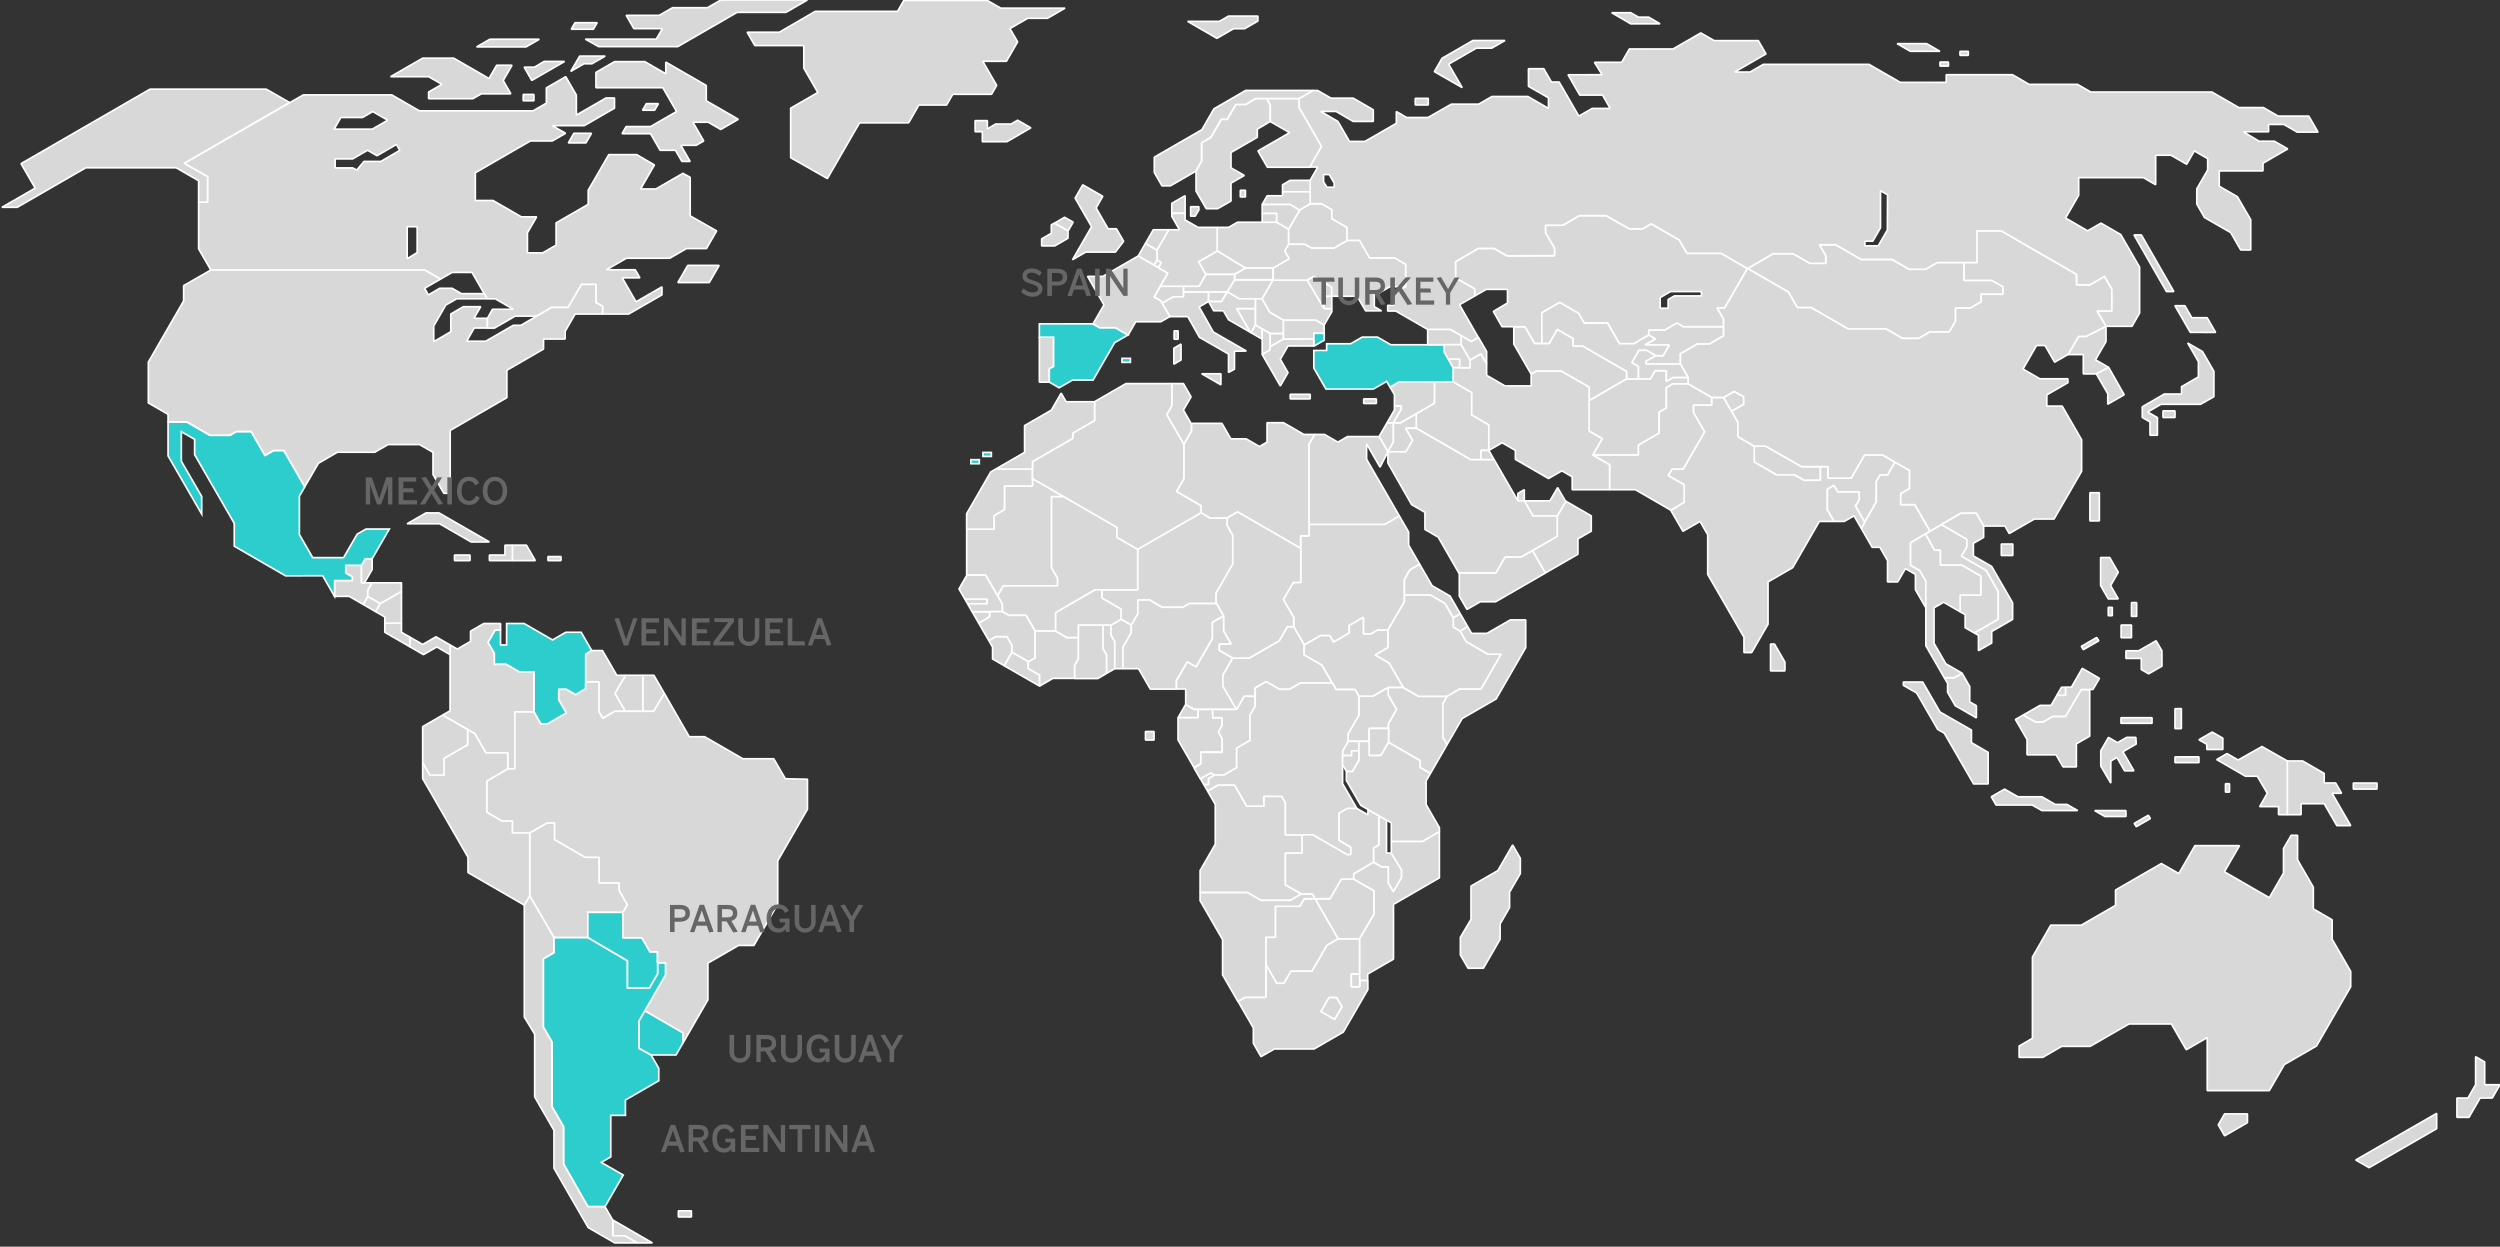 <svg id="Capa_1" data-name="Capa 1" xmlns="http://www.w3.org/2000/svg" viewBox="0 0 750 374"><rect x="0" y="0" width="750" height="374" fill="#333333" stroke="none"/><defs><style>.cls-1{fill:#d8d8d8;stroke-linejoin:bevel;}.cls-1,.cls-2{stroke:#fff;stroke-width:0.5px;}.cls-2{fill:#2ecdcd;stroke-miterlimit:10;}.cls-3{fill:#666;}</style></defs><title>map-cliente-eng</title><polygon class="cls-1" points="665.48 337.46 667.38 340.75 674.23 336.8 674.23 334.16 667.38 334.16 665.48 337.46"/><path class="cls-1" d="M706.7,348,731,334v4.6l-20.27,11.7Zm38.7-22.59v-6.84L742.68,317l0,8.41-2.3,4h-3.3v5.8h3.6l3.35-5.8h3.66l2.3-4Z"/><polygon class="cls-1" points="315.39 67.45 315.39 69.98 312.49 71.66 312.49 73.77 316.41 73.78 320.4 71.47 320.41 69.22 316.34 66.9 315.39 67.45"/><rect class="cls-1" x="164.39" y="166.97" width="3.91" height="1.21"/><rect class="cls-1" x="409.11" y="119.67" width="3.8" height="1.38"/><rect class="cls-1" x="600.39" y="163.2" width="3.45" height="3.45"/><rect class="cls-1" x="626.97" y="147.8" width="2.84" height="8.47"/><path class="cls-1" d="M660.16,121.29H648.3l-4,2.3,2.93,1.69v5.29H645v-4l-2.32-1.34v-3.2l6.63-3.83h5.15V116l5.06-2.92v-4.6l-3.22-5.58,4.44,2.56,3.43,5.94V119l-4,2.3Zm4.53-21.56-2.55-4.42h-4.6l-2.08-3.6h-3l4.63,8ZM648.9,125.25h3.6v-2h-3.6Z"/><path class="cls-1" d="M699.63,238l5.6,9.7h-4.17l-3.8-6.58h-6.94v3.3h-4.15V228.28h4.6l6.49,3.75v2.85h3.43l1.79,3.1Zm13.49-3.1H706v1.83h7.08Z"/><polygon class="cls-1" points="309.27 38.36 305.29 36.06 303.29 37.21 298.69 37.21 296.21 38.64 296.21 36.18 292.54 36.18 292.54 39.51 294.7 39.51 294.7 42.52 302.06 42.52 309.27 38.36"/><polygon class="cls-1" points="628.65 107.94 631.8 102.49 631.8 97.89 625.8 100.94 623.54 100.94 620.41 106.36 624.99 106.36 624.99 112.17 628.9 112.17 632.6 110.22 628.65 107.94"/><polygon class="cls-1" points="632.6 110.22 628.9 112.17 632.33 118.11 632.32 121.27 637.26 118.42 632.6 110.22"/><path class="cls-1" d="M359.66,63l-1.13,1.86h-1.34V62h2.47Zm-4.13-4.3-4,2.3v3h4Z"/><polygon class="cls-1" points="539.2 92.28 543.35 92.28 554.41 98.67 565.8 98.67 570.76 101.53 575.59 101.53 578.94 99.59 584.79 99.59 586.68 96.32 586.66 92.43 591.12 92.43 594.36 90.56 594.34 88.28 600.89 88.28 600.89 86.02 597.58 84.11 589.25 84.11 589.23 84.11 589.23 78.73 589.22 78.73 581.19 78.73 577.66 80.77 572.74 80.77 567.64 77.83 558.38 77.83 550.73 73.42 545.81 73.42 547.72 76.72 547.72 78.99 543 78.99 537.93 76.07 531.95 76.07 524.25 80.54 536.52 87.62 539.2 92.28"/><polygon class="cls-1" points="430.32 120.96 424.87 124.1 424.87 128.47 441.22 137.91 444.29 137.91 444.29 135.12 446.64 135.12 446.64 127.44 441.52 124.44 441.52 117.75 435.97 114.55 430.32 114.55 430.32 120.96"/><polygon class="cls-1" points="366.88 205.84 366.88 202.52 369.82 197.43 365.79 195.1 365.79 193.23 369.36 193.23 367.11 189.31 367.11 184.76 363.69 186.74 363.69 191.63 358.83 200.03 358.76 199.99 356.19 198.51 352.92 204.18 352.92 206.72 355.71 206.72 355.71 211.32 355.68 211.38 358.19 212.83 359.45 212.83 363.82 212.83 370.96 212.83 366.88 205.84"/><polygon class="cls-1" points="529.69 133.84 526.27 133.84 526.27 138.6 532.95 142.46 538.33 142.46 541.18 144.1 546.13 144.1 546.13 139.98 540.48 139.98 529.69 133.84"/><polygon class="cls-1" points="592.33 189.92 599.48 185.79 599.48 177.43 595.82 171.09 588.46 166.84 590.07 164.04 590.07 161.78 582.42 157.36 579.02 159.32 577.61 160.18 580.35 165.09 580.35 165.09 582.09 165.09 582.09 169.56 588.56 169.56 594.23 172.83 594.23 178.53 588.04 178.53 588.04 183.53 589.54 184.39 589.54 188.31 592.33 189.92"/><path class="cls-1" d="M624.38,206.85h2.53l0,14-4,2.3v6.91h-4l-2.1-3.62h-8.7v-4.6l-3.48-6,2.34-1.35,3.62,2.09h2.26l2.85-1.65h3.87Zm42.47,18v-3.4l-3.18-1.83-4,2.3,2.37,1.37v1.56Zm-26.09-3.63H638l-2.73,1.58-2.73-1.58-2.3,4v4.6l3,5.12v-6.63l1.84-1.06,2.3,4h2.8l-3.31-5.73,4-2.31Zm26.88,13.9v2.52h1.21v-2.52Zm-22.53,10.45-.61-1-4.24,2.45.61,1Zm33.48-21.61L671.45,228l-3.35-1.93L665,227.87l8.64,5h3.55l3,5.12-2.3,4h5.67v2.42h2.63V228.28Zm-40.81,21v-1.78h-9.39l3.09,1.78Zm21.9-17.9H652.5v1.73h7.19Zm-14.07-11.74h-9.32V217h9.32Zm6.88,3.28h1.92v-6H652.5Zm-39.91,24.57h10.74l-3.23-1.84h-3.53l-4-2.3h-7.18l-4-2.3-4,2.3,1.44,2.49h10.84Zm-21.15-20.38V219L582,213.6l-5.19-9H571v1l4,2.3,6.3,10.91,2,1.16,8.78,15.21h4.36v-9.48Z"/><path class="cls-1" d="M627.88,206.85h-3.5l-4.75,8.07h-3.87l-2.85,1.65h-2.26L607,214.48l5-2.86h3.32l1.76-3.05h2.58v-2.41h1.76l3.26-5.65,5.16,3Zm-44.6-3.55,1,1.71v2.7l2.3,4,6.34,3.66v-3.66l-2-1.15v-4.6l-2.3-4-2.34,1.35Z"/><polygon class="cls-1" points="359.45 212.83 358.19 212.83 355.68 211.38 353.41 215.31 359.45 215.31 359.45 212.83"/><polygon class="cls-1" points="418.03 126.84 416.11 126.84 413.73 130.95 416.37 135.54 418.03 132.62 418.03 126.84"/><polygon class="cls-1" points="564.77 136.48 559.35 136.48 555.33 143.45 548.4 143.45 548.4 139.98 546.13 139.98 546.13 144.1 541.18 144.1 538.33 142.46 532.95 142.46 526.27 138.6 526.27 133.84 521.37 131 521.37 126.66 519.49 123.39 518.76 122.14 517.09 119.24 513.48 119.24 513.48 121.5 508.03 121.5 508.03 123.76 511.37 129.56 504.93 140.72 501.58 140.72 500.45 142.68 505.25 145.44 505.25 150.68 501.23 153.08 504.88 159.39 510.01 156.43 512.31 160.42 512.31 172.32 523.19 191.16 523.19 195.76 523.19 195.77 525.5 195.77 530.41 187.25 530.41 174.56 537.8 170.3 545.8 156.44 550.27 156.44 548.21 152.88 548.21 146.77 550.17 145.64 551.3 147.6 557.75 147.6 557.75 149.86 556.62 151.82 559.42 156.67 562.89 150.57 562.89 144.46 564.02 142.5 566.28 142.5 568.51 138.64 564.77 136.48"/><polygon class="cls-1" points="446.64 135.12 444.29 135.12 444.29 137.91 448.25 137.91 446.64 135.12"/><polygon class="cls-1" points="392.71 157.3 392.71 160.75 390.19 160.75 390.19 164.52 390.19 174.74 387.95 174.74 385 179.85 388.1 185.22 388.1 188.01 391.27 193.5 396.15 190.68 398.93 190.68 400.06 192.64 404.78 189.91 404.78 187.65 409.02 185.2 409.02 190.19 411.28 190.19 413.24 189.06 416.36 189.06 421.32 180.56 421.32 173.84 422.97 170.97 425.91 169.28 422.59 163.52 422.59 159.61 419.8 154.77 415.41 157.3 392.71 157.3"/><polygon class="cls-1" points="433.48 181.05 435.97 185.36 438.09 184.14 435.02 178.82 429.62 175.7 425.91 169.28 422.97 170.97 421.32 173.84 421.32 178.51 429.08 178.51 433.48 181.05"/><polygon class="cls-1" points="435.97 188.15 438.06 189.35 440.32 188.01 438.09 184.14 435.97 185.36 435.97 188.15"/><polygon class="cls-1" points="574.63 172.32 574.63 176.92 577.75 182.33 577.75 174.28 575.96 171.17 573.17 169.56 573.17 162.85 579.02 159.32 574.43 151.38 570.23 151.38 570.23 148.09 572.86 146.58 572.88 141.16 568.51 138.64 566.28 142.5 564.02 142.5 562.89 144.46 562.89 150.57 559.42 156.67 558.37 158.5 561.65 164.19 561.66 164.2 563.96 164.2 566.26 168.18 566.26 174.56 566.26 174.57 569.32 174.57 571.62 170.58 574.63 172.32"/><polygon class="cls-1" points="432.87 211.1 434.14 208.89 425.56 208.89 420.92 206.21 416.45 206.21 416.45 208.47 418.96 212.83 416.5 217.1 416.5 218.54 416.56 218.54 416.56 222.72 426 228.16 426 230.24 429.13 232.04 434.14 223.36 432.87 221.18 432.87 211.1"/><polygon class="cls-1" points="385.21 294.99 387.3 291.38 393.61 291.38 398.11 283.59 401.48 281.64 394.52 269.6 391.27 269.6 389.94 271.88 382.61 271.88 382.61 281.17 379.75 281.17 379.75 289.38 382.95 294.99 385.21 294.99"/><path class="cls-1" d="M407.9,294.11V296h-2.5v-3.8h2.5V281.64h-6.43l-3.37,1.95-4.5,7.79H387.3L385.21,295H383l-3.2-5.62v9.81h-6.26l-2.13,1.23,4.59,7.95V313l2.3,4,4-2.3h11.91l8.78-5.07,7.37-12.76v-2.71Zm-7.52,11.69-4.07-2.35,2.41-4.17H401l1.59,2.76Z"/><polygon class="cls-1" points="360.1 233.56 361.16 235.39 362.58 235.39 362.58 233.58 364.45 232.5 363.19 231.77 360.1 233.56"/><path class="cls-1" d="M330.91,194.66v-7.15h-7.42v10.15l-1.13,2v3.91h7L332,202v-5.47Z"/><path class="cls-1" d="M334.42,192.43l-1.13-2v-3h-2.38v7.15l1.09,1.88V202l2.43-1.4Z"/><polygon class="cls-1" points="290.26 181.12 296.15 181.12 296.15 179.7 289.46 179.7 290.26 181.12"/><polygon class="cls-1" points="308.47 200.55 308.47 198.45 303.58 195.63 301.23 199.7 311.88 205.84 311.88 202.52 308.47 200.55"/><polygon class="cls-1" points="296.9 183.48 291.63 183.48 293.64 186.97 296.9 185.05 296.9 183.48"/><polygon class="cls-1" points="302.11 190.98 298.71 190.98 296.64 192.16 297.77 194.13 297.77 197.7 301.23 199.7 303.58 195.63 303.58 193.55 302.11 190.98"/><polygon class="cls-1" points="355.08 89.05 355.08 87.56 355.08 85.87 348.1 85.87 346.24 89.1 348.21 90.23 348.64 90.97 351.97 89.05 355.08 89.05"/><path class="cls-1" d="M352.15,104.46l2.16-1.25V108l-2.16,1.25Zm8.33,7.66,5.79,3.34v-3.34Zm13.43-6.81L364,99.6l-4.25-7.52,2.82-1.63v-2.9h-7.51v1.5H352L348.64,91l2.3,4h5.4l3.5,6.2,8.71,5v5.55l1.79-1v-5.38Z"/><polygon class="cls-1" points="385 96 385 100.04 385 101.75 394.15 101.75 394.15 100.04 397.24 100.04 397.24 97.51 397.26 97.47 394.7 96 385 96"/><path class="cls-1" d="M360.47,42.84l2.75-1.59,3.14-5.44h1.79l2.56-4.43h2.92l3-1.78H380l0-.07,0,.07h9.8L394,27.14H373.69l-9.5,5.49-3.62,6.28-14.28,8.24v4.6l2.3,4h2.53l7.62-4.4,1.73-3Z"/><path class="cls-2" d="M419.83,114.55,417,116.16l-1-1.74-4,2.3H397.78l-3.63-6.29v-5.29H398v-2h7.15l3.51-2h4.6l4,2.3h16.08v2.26l1.17,2,1.5,2.62v4.23H419.83ZM394.15,100v3.79h.12l3-1.72V100Z"/><path class="cls-1" d="M299.26,178.75l1.72-3h16.31v-2.26l-1.81-3.14V149h3.75l-9.47-5.47v2.25h-8.42v7.07l-3.11,1.8v4.07H290v13.8h5.69Z"/><path class="cls-1" d="M360.27,153.76v0l-19,10.95v12.19H330.56v2.5l5.75,3.32v3l3.11,1.79,2-3.41V180h3.45l3.84,2.22,6.17,0,2-1.13h8V178l5-8.72v-8.69l-1.67-2.9v-2.26H363Z"/><polygon class="cls-1" points="391.16 130.34 385.05 126.81 380.11 126.81 380.11 132.64 377.84 133.95 373.85 131.65 369.25 131.65 366.58 127.02 357.43 127.02 357.43 129.31 355.12 133.31 355.12 143.58 352.91 147.43 360.27 151.69 360.27 153.76 363.01 155.38 368.15 155.38 371.26 153.59 390.19 164.52 390.19 160.75 392.71 160.75 392.71 157.3 392.71 133.3 394.42 130.34 391.16 130.34"/><polygon class="cls-1" points="349.97 124.39 355.12 133.31 357.43 129.31 357.43 127.02 357.32 127.02 355.02 123.03 357.32 119.05 355.02 115.06 351.52 115.06 351.52 121.7 349.97 124.39"/><path class="cls-1" d="M328.54,176.94h12.77V164.75l-6.22-3.59v-3L319.23,149h-3.75v21.35l1.81,3.14v2.26H301l-1.72,3,1.42,2.47v2.26l2,1.13h5.13l2.72,4.71h6.17v-5.52Z"/><polygon class="cls-1" points="407.65 208.84 407.65 214.53 404.4 220.16 404.4 222.42 407.65 222.42 410.75 222.42 410.75 218.54 416.5 218.54 416.5 217.1 418.96 212.83 416.45 208.47 416.45 206.21 411.83 208.84 407.65 208.84"/><polygon class="cls-1" points="297.23 141.57 289.99 154.12 289.99 158.74 298.22 158.74 298.22 154.67 301.33 152.87 301.33 145.8 309.75 145.8 309.75 143.55 309.75 140.73 298.69 140.73 297.23 141.57"/><polygon class="cls-1" points="316.09 109.95 316.09 101.16 311.81 101.16 311.81 114.66 314.8 114.66 314.8 110.63 316.09 109.95"/><path class="cls-2" d="M294.89,136.94v-1.21h2.52v1.21Zm-3.62,2.18h2.52v-1.21h-2.52Zm47.85-31.62H336.6v1.21h2.52Zm-9.26-9.22-2-1.12H311.8v4h4.28v8.79l-1.29.69v4l2.94,1.7,4-2.3h6.19l6.49-11.25,4-2.3-3.83-2.23Z"/><polygon class="cls-1" points="368.15 87.56 371.75 89.64 378.65 89.64 381.95 83.93 370.36 83.93 368.15 87.56"/><path class="cls-1" d="M389.77,32.23V29.61H380l1.09,1.89,0,5,.07,0,5.72,3.3-9.49,5.48,2.83,4.9h12.78l3.56-6.17Z"/><polygon class="cls-1" points="381.01 104.05 385 101.75 385 100.04 381.01 100.04 381.01 104.05"/><polygon class="cls-1" points="341.46 76.8 346.25 79.56 347.14 78.02 347.14 75.04 343.63 73.02 341.46 76.8"/><polygon class="cls-1" points="385.47 75.3 386.6 73.34 386.6 68.74 383.01 66.67 378.66 66.67 371.25 66.67 368.55 68.22 365.15 68.22 365.15 75.29 373.63 80.44 381.95 80.44 386.81 77.64 385.47 75.3"/><rect class="cls-1" x="346.45" y="78.42" width="1.79" height="1.49" transform="translate(105.14 340.41) rotate(-60.01)"/><polygon class="cls-1" points="373.63 80.44 365.15 75.29 359.56 78.52 361.76 82.33 370.36 82.33 373.63 80.44"/><polygon class="cls-1" points="362.59 90.46 366.5 90.46 368.15 87.56 362.59 87.56 362.59 90.46"/><polygon class="cls-1" points="370.96 92.56 375.05 99.66 375.33 99.83 376.64 97.47 376.64 92.56 370.96 92.56"/><polygon class="cls-1" points="434.47 107.7 435.97 110.32 437.9 110.32 437.9 107.7 434.47 107.7"/><polygon class="cls-1" points="405.4 296.01 407.9 296.01 407.9 294.11 407.9 292.21 405.4 292.21 405.4 296.01"/><polygon class="cls-1" points="160.6 168.18 157.93 163.55 153.71 163.55 153.71 168.18 160.6 168.18"/><polygon class="cls-1" points="153.71 163.55 151.49 163.55 151.49 166.51 146.82 166.51 146.82 168.18 153.71 168.18 153.71 163.55"/><polygon class="cls-1" points="108.97 181.34 112.68 183.49 114.09 181.06 110.34 178.9 108.97 181.34"/><polygon class="cls-1" points="110.34 177.06 111.65 174.84 109.35 174.84 108.45 174.84 108.45 169.59 103.73 169.59 103.73 171.92 105.69 173.06 105.69 174.16 100.38 174.16 100.36 178.9 100.38 178.91 104.76 178.91 108.97 181.34 110.34 178.9 110.34 177.06"/><path class="cls-2" d="M191.73,306.3l1.78-3.09h0l6.2-10.74v-3.68h-2.44v3.34l-2.46,4.26h-6.57v-8.13l-11.9-7H166.16v4.55L163,287.63v20.5l2.6,4.5V332l3.46,6v11.18L176.35,362h5.15l5.47-9.48-6.59-3.8,2.85-1.65V334.61h4.4V330l10-5.78V320.5l-2.3-4-3.62-2Z"/><polygon class="cls-1" points="166.16 281.24 176.35 281.24 176.35 273.75 186.87 273.75 188.24 271.37 185.78 267.11 185.78 264.85 179.8 264.85 179.8 257.14 175.59 257.14 166.42 251.85 166.42 246.85 164.16 246.85 158.91 249.88 158.91 268.73 166.16 281.24"/><polygon class="cls-1" points="120.44 186.94 115.44 186.94 115.44 189.69 122.99 194.05 122.99 191.15 120.44 189.68 120.44 186.94"/><polygon class="cls-1" points="187.47 370.74 187.47 370.75 191.14 372.87 195.72 372.86 183.82 365.99 183.82 370.74 187.47 370.74"/><polygon class="cls-2" points="146.37 192.71 148.28 196.03 148.28 199.34 151.89 199.34 155.7 201.54 160.18 201.54 160.18 213.58 162.25 217.17 164.32 217.17 169.96 213.91 167.66 209.94 167.66 206.85 169.93 206.85 172.73 208.47 175.72 206.65 175.72 196.3 177.52 195.17 174.35 189.68 169.75 189.68 165.76 191.98 157.24 187.06 157.23 187.05 151.98 187.05 151.98 193.48 150.16 193.48 150.16 188.98 148.53 188.98 146.37 192.71"/><path class="cls-2" d="M193.51,303.21l-1.78,3.09v8.19l3.62,2h7.46l2.09-3.62v-3.11Z"/><polygon class="cls-1" points="179.69 213.55 180.82 215.51 184.44 213.42 187.63 213.42 184.51 208.03 187.71 202.58 185.03 202.58 180.74 195.17 177.52 195.17 175.72 196.3 175.72 204.6 179.69 204.6 179.69 213.55"/><polygon class="cls-1" points="187.63 213.42 192.89 213.42 192.89 202.58 187.71 202.58 184.51 208.03 187.63 213.42"/><polygon class="cls-1" points="145.75 225.85 152.32 225.85 152.32 230.67 154.48 230.67 154.48 213.58 160.18 213.58 160.18 201.54 155.7 201.54 151.89 199.34 148.28 199.34 148.28 196.03 146.37 192.71 148.53 188.98 150.16 188.98 150.16 187.05 145.15 187.05 141.16 189.35 141.16 192.42 137.17 194.72 135.02 193.48 135.02 196.39 135.02 213.23 132.77 214.53 142.45 220.12 145.75 225.85"/><polygon class="cls-1" points="108.45 169.59 108.45 174.84 109.35 174.84 111.65 170.85 111.65 167.63 109.58 167.63 108.45 169.59"/><rect class="cls-1" x="203.51" y="363.25" width="3.91" height="1.84"/><polygon class="cls-1" points="416.37 135.54 418.03 132.62 418.03 126.84 420.12 126.84 424.87 124.1 424.87 128.47 421.69 128.47 423.79 132.11 421.79 135.54 416.37 135.54"/><path class="cls-1" d="M469.78,150.37l-2.61,4.41v6.08l-7.45,4.3,3.89,6.74,9.77-5.64v-4.6l4-2.3v-4.6Z"/><polygon class="cls-1" points="457.29 146.9 455.37 148.03 455.37 150.25 457.29 150.25 457.29 146.9"/><path class="cls-1" d="M456.37,167.09h-4.85l-2.75,4.77H437.63l.16.29v6.68l2.3,4,4-2.3h4.6l14.93-8.62-3.89-6.74Z"/><polygon class="cls-1" points="523.11 119.04 520.27 117.41 517.09 119.24 518.76 122.14 519.49 123.39 523.11 121.31 523.11 119.04"/><polygon class="cls-1" points="376.64 97.47 375.33 99.83 375.33 99.83 378.66 101.75 378.66 98.68 376.64 97.47"/><polygon class="cls-1" points="503.07 96.85 499.4 98.97 494.62 98.97 494.62 100.54 496.57 101.67 493.45 103.48 500.78 103.48 498.93 106.68 496.67 106.68 493.79 108.34 493.79 109.22 504.12 109.22 504.12 106.14 509.18 103.22 512.82 103.22 517.09 100.75 517.09 97.98 505.03 97.98 503.07 96.85"/><polygon class="cls-1" points="457.51 98.02 454.14 98.02 454.14 103.22 459.35 112.25 460.85 111.38 468.46 111.38 476.74 116.16 476.74 120.18 488 113.68 488 111.42 474.81 103.81 471.94 103.81 471.95 101.56 467.18 98.8 464.73 103.03 462.57 103.03 460.4 103.03 457.51 98.02"/><path class="cls-1" d="M524.24,80.54,516.4,76H506.1l-2.31-4-8.41-4.86-2.6,1.5-4,0-6.94-3.95h-8.08l-4.92,2.88-5.2,0v2.26l2.69,4.61V76.7l-14.19.06-3.9-2.23-4.81,0-6.78,4,0,4.86,5.74,3.28s0,1.92,0,2.14l3.51-2h6.35l0,0V90.9L448,93.43,450.6,98h6.91l2.89,5h2.17v-9.2l5.33-3.07,5.71,3.3,1.66,2.88h7l3.57,6.19h4.32l4.48-2.58V99h4.78l3.67-2.12L505,98h12.06V95.72l-.08-.14-1.86-3.21h2.26Zm-13.83,8.24h-8.1l-1.87,1.08v2.61h-2.39v-3.2l3.12-1.8h9.25Z"/><polygon class="cls-1" points="445.99 109.21 445.99 105.46 443.54 101.21 441.45 102.42 438.31 100.61 438.31 103.4 438.31 103.4 441 108.05 441 108.05 444.25 106.18 445.99 109.21"/><polygon class="cls-1" points="506.44 113.24 506.44 115.17 501.87 115.17 499.91 116.3 499.91 122.39 497.75 123.64 497.75 129.94 491.54 133.54 491.54 136.52 477.82 136.52 480.66 131.6 476.74 129.34 476.74 120.18 488 113.68 495.08 113.68 496.52 111.19 499.91 111.19 499.91 114.41 501.87 113.24 506.44 113.24"/><polygon class="cls-1" points="410.75 222.42 410.75 226.66 414.29 226.66 416.56 222.72 416.56 218.54 416.5 218.54 410.75 218.54 410.75 222.42"/><polygon class="cls-1" points="161.8 11.77 146.96 11.77 142.97 14.07 157.82 14.07 161.8 11.77"/><polygon class="cls-1" points="370.07 8.61 370.07 8.62 373.38 8.62 377.37 6.31 377.37 4.83 368.55 4.83 365.78 6.42 356.29 6.42 365.07 11.5 370.07 8.61"/><polygon class="cls-1" points="146.82 162.59 131.7 153.87 127.79 153.87 122.11 157.14 131.9 157.14 141.33 162.59 146.82 162.59"/><polygon class="cls-1" points="699.64 275.94 694 272.67 694 266.15 689.27 257.96 689.27 250.58 687.35 250.58 685.05 254.56 685.05 261.93 680.79 269.31 667.32 261.53 671.86 253.68 658.49 253.68 653.64 262.07 648.41 259.06 634.66 267 634.66 271.61 624.37 277.55 615.22 277.55 609.73 287.12 609.73 311.5 605.74 313.8 605.74 317.22 612.79 317.22 618.51 313.91 627.04 313.91 638.69 307.19 651.41 307.19 655.88 314.92 662.17 311.29 662.17 327.18 662.19 327.18 680.79 327.18 685.3 319.37 694.95 313.8 705.21 296.03 705.21 291.42 699.64 281.77 699.64 275.94"/><polygon class="cls-1" points="619.64 206.17 618.45 206.17 617.06 208.57 619.64 208.57 619.64 206.17"/><polygon class="cls-1" points="449.36 261.17 441.3 265.82 441.3 275.8 438.11 281.2 438.11 286.48 440.42 290.47 445.02 290.47 450.03 281.78 450.03 277.18 452.87 272.27 452.87 267.66 456.1 262.08 456.1 257.48 453.79 253.49 449.36 261.17"/><path class="cls-1" d="M327.47,68l-4.94-8.56,2.3-4,6,3.45-2,3.5,3.6,6.24h2.5l2.16,3.75-2.47,3.24h-8.88l-4,2.31Zm-8.09-2.82-3,1.75,4.07,2.31,1.5-2.6Z"/><polygon class="cls-1" points="203.36 84.76 212.78 84.76 215.75 79.62 206.33 79.62 203.36 84.76"/><polygon class="cls-1" points="170.5 42.87 175.79 42.87 177.45 39.98 172.17 39.98 170.5 42.87"/><polygon class="cls-1" points="197.53 31.09 193.9 31.09 192.76 33.07 196.39 33.07 197.53 31.09"/><polygon class="cls-1" points="179.16 6.8 172.51 6.8 171.37 8.78 178.02 8.78 179.16 6.8"/><polygon class="cls-1" points="177.59 19.13 181.56 16.82 173.91 16.82 171.22 21.43 175.2 19.13 177.59 19.13"/><polygon class="cls-1" points="198.71 8.59 196.88 11.74 175.59 11.74 179.58 13.98 203.34 13.98 221.12 3.72 235.77 3.72 242.21 0 216.23 0 212.24 2.3 201.78 2.3 197.79 4.6 187.85 4.6 190.15 8.59 198.71 8.59"/><polygon class="cls-1" points="297.45 28.31 299 25.62 294.83 18.39 301.92 18.39 305.29 12.56 302.98 8.57 308.29 5.5 314.2 5.5 314.21 5.51 319.52 2.44 300.2 2.44 296.21 0.14 271.14 0.14 269.26 3.41 244.56 3.41 233.79 9.67 224.15 9.67 226.45 13.66 241.12 13.66 241.14 13.67 241.14 20.46 245.35 27.75 237.2 32.45 237.2 47.31 248.21 53.57 257.86 36.86 272.55 36.86 272.57 36.88 275.66 31.52 283.96 31.52 285.84 28.29 297.44 28.29 297.45 28.31"/><polygon class="cls-1" points="132.57 25.3 128.58 27.6 128.58 29.6 141.88 29.6 144.37 28.16 153.26 28.15 150.96 24.16 153.61 19.57 149 19.57 146.7 23.56 136.11 17.44 126.82 17.44 117.16 23 128.58 23 132.57 25.3"/><polygon class="cls-1" points="216.23 38.84 221.5 35.79 211.88 30.24 211.88 25.64 199.74 18.63 199.74 22.13 193.44 18.49 184.37 18.49 178.79 21.71 178.79 26.32 198.85 26.32 202.97 33.46 195.16 37.97 195.15 37.97 187.84 37.97 186.61 40.11 195.15 40.1 198.03 45.09 202.63 45.09 204.56 48.43 204.56 48.44 207.04 48.43 204.25 43.6 208.86 43.6 211.12 42.29 207.88 36.68 212.49 36.68 216.23 38.84"/><polygon class="cls-1" points="157.24 20.14 159.54 24.13 169.38 18.44 163.22 18.44 160.34 20.14 157.24 20.14"/><rect class="cls-1" x="136.35" y="166.51" width="4.66" height="1.67"/><rect class="cls-1" x="156.96" y="28.33" width="3.21" height="1.9"/><path class="cls-1" d="M531.16,193.21v8.06h4.32v-2.65l-3.12-5.4Z"/><path class="cls-1" d="M635.48,171.67l-2.3,4,2.3,4h-3l-2.3-4v-8.41h2.73Zm13.09,23.56-1.74-3-5.23,3h-3.81v2.3h4.6v3.34l2.2,1.27,4-2.3Zm-16.09-10.52h1.21V182.2h-1.21ZM625,194.91l4.63-2.67-.61-1-4.63,2.67Zm14.44-14.13v4.14H641v-4.14Zm0,6.73h-3.11v3.8h3.11Z"/><rect class="cls-1" x="343.64" y="219.45" width="2.57" height="2.57"/><polygon class="cls-1" points="339.42 189.83 339.42 187.57 336.31 185.77 333.29 187.51 333.29 190.47 334.43 192.43 334.43 200.6 336.93 200.6 336.93 194.13 339.42 189.83"/><path class="cls-1" d="M356.19,198.51l2.57,1.49.07,0,4.85-8.41v-4.88l3.42-2L365,181.07h-8.19l-2,1.13-6.17,0L344.82,180h-3.45v4.15l-2,3.41v2.26l-2.48,4.3v6.48h4.67l3.54,6.13h7.77v-2.54Z"/><polygon class="cls-1" points="583.09 180.67 588.04 183.53 588.04 178.53 594.23 178.53 594.23 172.83 588.56 169.56 582.09 169.56 582.09 165.09 580.35 165.09 580.35 165.09 577.61 160.18 573.17 162.85 573.17 169.56 575.96 171.17 577.75 174.28 577.75 182.33 577.75 193.73 583.28 203.3 586.27 203.3 588.61 201.95 583.77 199.15 580.21 192.99 580.21 182.33 583.09 180.67"/><polygon class="cls-1" points="420.37 122.79 420.37 121.74 418.33 121.74 418.33 123 416.11 126.84 418.03 126.84 420.37 122.79"/><polygon class="cls-1" points="413.73 130.96 404.27 130.96 401.36 132.64 397.37 130.34 394.42 130.34 392.71 133.3 392.71 157.3 415.41 157.3 419.8 154.77 409.98 137.78 409.98 133.18 414.01 140.15 416.37 135.54 413.73 130.95 413.73 130.96"/><polygon class="cls-1" points="420.37 122.79 418.03 126.84 420.12 126.84 424.87 124.1 430.32 120.96 430.32 114.55 419.83 114.55 417.04 116.16 418.33 118.4 418.33 121.74 420.37 121.74 420.37 122.79"/><polygon class="cls-1" points="446.41 196.26 439.92 192.51 438.06 189.35 435.97 188.15 435.97 185.36 433.48 181.05 429.08 178.51 421.32 178.51 421.32 180.56 416.36 189.06 416.36 194.25 412.48 196.49 416.72 198.94 420.92 206.21 425.56 208.89 434.14 208.89 437.85 206.76 444.29 206.76 450.35 196.26 446.41 196.26"/><path class="cls-1" d="M321.82,129.93v1.57l-12.07,7v5.08l9.47,5.47h0l15.86,9.16v3l6.22,3.59,19-10.95v-2.12l-7.36-4.25,2.21-3.85V133.31L350,124.39l1.55-2.69v-6.64H337.81l-9.45,5.45v5.64Z"/><polygon class="cls-1" points="453.11 185.96 446.08 190.01 441.48 190.01 440.32 188.01 438.06 189.35 439.92 192.51 446.41 196.26 450.35 196.26 444.29 206.76 437.85 206.76 434.14 208.89 432.87 211.1 432.87 221.18 434.14 223.36 438.64 215.57 448.83 209.69 457.71 194.31 457.71 185.96 453.11 185.96"/><polygon class="cls-1" points="378.3 270.12 387.1 270.12 390.43 268.19 385.63 265.46 385.63 255.96 390.64 255.96 390.64 250.44 385.63 250.44 385.63 240.85 384.5 238.9 379.14 238.9 379.14 241.85 374.01 241.84 370.36 235.51 365.42 235.51 362.27 237.32 364.58 241.31 364.58 253.28 360.03 261.17 360.03 267.76 374.23 267.76 378.3 270.12"/><polygon class="cls-1" points="393.71 268.19 390.43 268.19 387.1 270.12 378.3 270.12 374.23 267.76 360.03 267.76 360.03 270.2 366.77 281.88 366.77 292.47 371.36 300.42 373.49 299.19 379.75 299.19 379.75 281.17 382.61 281.17 382.61 271.88 389.94 271.88 391.27 269.6 394.52 269.6 393.71 268.19"/><polygon class="cls-1" points="360.27 225.61 366.66 225.61 366.66 221.49 365.53 219.53 366.66 217.57 366.66 215.31 363.82 215.31 363.82 212.83 359.45 212.83 359.45 215.31 353.41 215.31 353.41 221.97 358.21 230.29 360.27 229.06 360.27 225.61"/><path class="cls-1" d="M373.26,208.84l-2.3,4h-7.14v2.48h2.84v2.26l-1.13,2,1.13,2v4.12h-6.39v3.45l-2.06,1.23,1.89,3.27,3.1-1.78,1.26.73h2.71l3.83-2.21,0-5.84,4-2.33v-7.6l1.53-2.66v-3Z"/><polygon class="cls-1" points="579.02 159.32 574.43 151.38 570.23 151.38 570.23 148.09 572.86 146.58 572.88 141.16 568.51 138.64 564.77 136.48 559.35 136.48 555.33 143.45 548.4 143.45 548.4 139.98 546.13 139.98 540.48 139.98 529.69 133.84 526.27 133.84 521.37 131 521.37 126.66 519.49 123.39 523.11 121.31 523.11 119.04 520.27 117.41 517.09 119.24 513.48 119.24 506.44 115.17 506.44 113.24 504.12 109.22 504.12 106.14 509.18 103.22 512.82 103.22 517.09 100.75 517.09 97.98 517.09 95.72 517.01 95.58 515.15 92.37 517.41 92.37 524.25 80.54 536.52 87.62 539.2 92.28 543.35 92.28 554.41 98.67 565.8 98.67 570.76 101.53 575.59 101.53 578.94 99.59 584.79 99.59 586.68 96.32 586.66 92.43 591.12 92.43 594.36 90.56 594.34 88.28 600.89 88.28 600.89 86.02 597.58 84.11 589.25 84.11 589.23 84.11 589.23 78.73 593.07 78.73 593.07 69.24 600.33 69.24 622.96 82.31 622.96 85.43 626.97 85.43 631.33 82.91 633.54 86.74 633.54 93.34 629.15 93.34 631.8 97.89 631.8 97.89 631.8 97.89 625.8 100.94 623.54 100.94 620.41 106.36 620.38 106.36 616.4 108.66 613.5 103.65 610.97 103.65 606.9 110.71 611.95 113.63 620.35 113.63 620.37 113.63 620.37 114.81 614.05 118.46 614.05 121.83 618.66 121.83 624.49 131.93 624.49 141.38 616.21 155.72 610.29 155.72 602.77 160.06 601.48 157.82 595.09 157.82 592.87 153.98 588.29 153.98 579.02 159.32"/><polygon class="cls-1" points="556.62 151.82 557.75 149.86 557.75 147.6 551.3 147.6 550.17 145.64 548.21 146.77 548.21 152.88 550.27 156.44 553.26 156.44 556.2 154.75 558.37 158.5 559.42 156.67 556.62 151.82"/><polygon class="cls-1" points="399 269.6 394.52 269.6 401.48 281.64 407.9 281.64 412.22 274.26 412.22 267.25 406.13 263.74 402.38 263.74 399 269.6"/><path class="cls-1" d="M299.26,178.75l-3.59-6.21H290v.13l-2.31,4,1.76,3.05h6.71v1.42h-5.89l1.36,2.36h9.06v-2.27Z"/><polygon class="cls-1" points="320.04 191.26 316.67 189.31 310.49 189.31 310.49 197.35 308.54 198.48 308.47 198.45 308.47 200.55 311.88 202.52 311.88 205.84 315.85 203.52 322.35 203.52 322.35 199.62 323.48 197.66 323.48 191.26 320.04 191.26"/><polygon class="cls-1" points="307.78 184.61 302.65 184.61 300.69 183.48 296.9 183.48 296.9 185.05 293.64 186.97 296.64 192.16 298.71 190.98 302.11 190.98 303.58 193.55 303.58 195.63 308.54 198.48 310.49 197.35 310.49 189.31 307.78 184.61"/><polygon class="cls-1" points="370.96 92.56 376.64 92.56 376.64 89.64 371.75 89.64 368.15 87.56 366.5 90.46 362.59 90.46 364.1 93.23 367.01 93.23 368.56 95.92 375.05 99.66 370.96 92.56"/><polygon class="cls-1" points="385 96 384.99 96 380.97 93.67 378.65 89.64 376.64 89.64 376.64 92.56 376.64 97.47 378.66 98.68 381.01 100.04 385 100.04 385 96 385 96"/><polygon class="cls-1" points="378.66 101.75 378.66 106.35 381.01 105 381.01 104.05 380.98 104.07 381.01 104.05 381.01 100.04 378.66 98.68 378.66 101.75"/><polygon class="cls-1" points="378.65 89.64 380.97 93.67 384.99 96 385 96 385 96 394.7 96 397.26 97.47 399.54 93.52 399.54 92.56 397.24 92.56 392.18 84.04 381.89 84.04 378.65 89.64"/><path class="cls-1" d="M393.06,119.67h-6v-1.38h6ZM385,101.75l-4,2.3V105l-2.35,1.35,5.45,9.44,2.3-4-2.3-4,2.3-4h7.73v-2.08Z"/><path class="cls-1" d="M383.76,192.23l-9,5.2h-4.94l-2.94,5.1v3.32l4.08,7,2.3-4h3.28v-2.45l3.29-1.9,4,2.3h3l3.29-1.9h9.57l-3.09-5.35-5.34-3.08v-3L388.1,188h-1.9Z"/><polygon class="cls-1" points="396.61 199.53 399.7 204.88 400.83 206.84 406.52 206.84 407.65 208.84 411.83 208.84 416.45 206.21 420.92 206.21 416.72 198.94 412.48 196.49 416.36 194.25 416.36 189.06 413.24 189.06 411.28 190.19 409.02 190.19 409.02 185.2 404.78 187.65 404.78 189.91 400.06 192.64 398.93 190.68 396.15 190.68 391.27 193.5 391.27 196.45 396.61 199.53"/><path class="cls-1" d="M368.15,155.38v2.26l1.67,2.9v8.69l-5,8.72v3.12H365l2.13,3.69v4.55l2.26,3.91h-3.57v1.87l4,2.33h4.94l9-5.2L386.2,188h1.9v-2.79l-3.1-5.37,3-5.11h2.23V164.52l-18.93-10.93Z"/><polygon class="cls-1" points="319.84 120.52 318.35 117.94 315.41 123.03 307.37 127.68 307.37 135.72 298.69 140.73 309.75 140.73 309.75 138.47 321.82 131.5 321.82 129.93 328.37 126.15 328.37 120.52 319.84 120.52"/><path class="cls-1" d="M330.56,179.44v-2.5h-2l-11.87,6.85v5.52l3.38,1.95h3.44v-3.75h9.81l3-1.74v-3Z"/><path class="cls-1" d="M353.44,99.25v2.52h-1.21V99.25Zm-5.23-9-2-1.13,1.86-3.23,2.27-3.93-2.83-1.64-1.29-.74-4.79-2.77-10.57,6.1h-4.6l4.93,8.55-3.3,5.72h0l2,1.12h4.71l3.83,2.23,2.3-4h7.51l2.73-1.58Z"/><polygon class="cls-1" points="370.36 82.33 370.36 83.93 381.95 83.93 381.95 80.44 373.63 80.44 370.36 82.33"/><path class="cls-1" d="M373.63,57.08v2h-1.54v-2ZM380,29.61h-3.3l-3,1.78h-2.92l-2.56,4.43h-1.79l-3.14,5.44-2.75,1.59v5.46l-1.73,3v6l3.06,5.3h3.43l4-2.3V54.94l4-2.3-4-2.3v-4.6l7.89-4.56V38.74L381,36.49l0-5Z"/><polygon class="cls-1" points="370.36 82.33 361.76 82.33 359.72 85.87 355.08 85.87 355.08 87.56 362.59 87.56 368.15 87.56 370.36 83.93 370.36 82.33"/><polygon class="cls-1" points="386.6 68.74 386.6 73.34 391.47 73.34 393.43 74.48 400.19 74.48 404.15 72.19 404.15 68.22 399.58 65.61 399.58 62.88 396.51 61.13 393.05 61.13 389.9 63.02 386.6 68.74"/><polygon class="cls-1" points="345.99 68.92 343.63 73.02 347.14 75.04 350.67 68.92 345.99 68.92"/><polygon class="cls-1" points="359.41 68.22 355.53 65.98 355.53 63.99 351.54 63.99 351.54 64.93 353.84 68.92 350.67 68.92 347.14 75.04 347.14 78.02 348.43 78.76 347.54 80.31 350.37 81.94 348.1 85.87 355.08 85.87 359.72 85.87 361.76 82.33 359.56 78.52 365.15 75.29 365.15 68.22 359.41 68.22"/><polygon class="cls-1" points="398.72 299.27 396.31 303.45 400.38 305.8 402.57 302.03 400.98 299.27 398.72 299.27"/><polygon class="cls-1" points="402.77 225.24 402.77 226.67 405.49 226.67 405.49 225.24 407.65 225.24 407.65 222.42 404.4 222.42 402.77 225.24"/><polygon class="cls-2" points="105.69 174.16 105.69 173.06 103.73 171.92 103.73 169.59 108.45 169.59 109.58 167.63 111.65 167.63 116.8 158.71 109.8 158.71 107.15 160.24 103.07 167.3 93.82 167.29 89.82 160.36 89.82 148.85 91.44 146.05 85.16 135.17 82.09 135.17 79.5 136.66 75.35 129.48 70.93 129.48 68.97 130.61 62.98 130.61 56.08 126.63 50.42 126.63 50.42 136.76 60.51 154.23 60.51 148.94 54.4 138.36 54.4 129.51 58.39 131.81 58.39 136.41 70.28 157.01 70.28 163.86 85.67 172.75 96.81 172.73 100.36 178.9 100.38 174.16 105.69 174.16"/><path class="cls-2" d="M176.35,281.24l11.9,7v8.13h6.57l2.46-4.26v-6.62H195l-2.43-4.22h-5.7v-7.55H176.35Z"/><polygon class="cls-1" points="120.44 177.39 114.09 181.06 112.68 183.49 115.44 185.09 115.44 186.94 120.44 186.94 120.44 177.39"/><polygon class="cls-1" points="169.06 349.21 169.06 338.02 165.59 332.02 165.59 312.63 162.99 308.12 162.99 287.63 166.16 285.8 166.16 281.24 158.91 268.73 157.29 271.53 157.29 305.13 160.4 310.23 160.4 329.07 166.19 339.1 166.19 350.48 176.47 368.28 184.44 372.88 191.14 372.87 187.47 370.75 187.47 370.74 183.82 370.74 183.82 365.99 183.79 365.98 181.49 361.99 176.35 361.99 169.06 349.21"/><polygon class="cls-1" points="196.12 213.42 199.3 208.01 196.17 202.59 196.16 202.58 192.89 202.58 192.89 213.42 196.12 213.42"/><path class="cls-1" d="M235.61,233.62l-3.49-6,0,0h-9.28L211.37,221h-4.6L199.3,208l-3.18,5.4H184.44l-3.62,2.09-1.13-2V204.6h-4v2l-3,1.82-2.81-1.62h-2.26v3.09l2.3,4-5.64,3.26h-2.07l-2.07-3.59h-5.7v17.09h-2.16L146,234.3v9.37l4.58,2.65h3.09v3.56h5.2l5.25-3h2.26v5l9.17,5.3h4.21v7.71h6v2.26l2.46,4.26-1.37,2.37v7.55h5.7l2.43,4.22h2.26v3.28h2.44v3.68l-6.2,10.74,11.39,6.58v3.11l7.5-13v-11l9.2-5.31h4.6l7.15-12.39v-13l8.92-15.47v-9Z"/><polygon class="cls-1" points="110.34 178.9 114.09 181.06 120.44 177.39 120.44 174.85 120.43 174.84 111.65 174.84 110.34 177.06 110.34 178.9"/><polygon class="cls-1" points="130.79 191.04 126.8 193.34 122.99 191.15 122.99 194.05 127.04 196.39 131.03 194.09 135.02 196.39 135.02 193.48 130.79 191.04"/><polygon class="cls-1" points="153.71 249.88 153.71 249.89 153.7 249.88 153.71 249.88 153.71 246.32 150.62 246.32 146.03 243.68 146.03 234.3 152.32 230.67 152.32 225.85 145.75 225.85 142.45 220.12 140.28 218.87 140.28 223.42 133.2 227.51 133.2 232.52 133.2 232.86 133.2 232.52 128.99 232.52 126.8 228.72 126.8 233.6 140.4 257.17 140.4 261.77 157.29 271.53 158.91 268.73 158.91 249.88 153.71 249.88"/><polygon class="cls-1" points="133.2 232.52 133.2 227.51 140.28 223.42 140.28 218.87 132.77 214.53 126.8 217.98 126.8 228.72 128.99 232.52 133.2 232.52"/><path class="cls-1" d="M207.06,64.76h0V53.2L204.88,52l-8.1,4.68h-4.6l4.15-7.19L191,46.38h-8.36l-6.18,10.7v4.22l-9.63,5.56v6.68l-4,2.3h-4.6v-6L161,65.05h-4.6l-8.49-4.9h-5.31V51.83l16.52-9.54h6.56l4-2.3-4-2.3h9.61l9.06-5.23V29.38h-2.53l-8.91,5.14v-6L169.72,23l-5.81,3.35v4.6l-4,2.3H125.81l-8.29-4.79H91L55.23,49l7,4v7.65H59.58v14L63.25,81h64.13l4.78,2.73,3.49-2h5.95l3.67,6.37.89,1.55h2.44L154,92.78h-6.26l-1.52,2.73v2.93h2.09l6.24-3.6H161l4.52-2.61h4.94l4-6.89h4.31v5.44l2,1.13v2.31h7.82l10-5.76V86.05l-7.77,4.49-4.15-7.19h5.3l-1.39-2.42h-8.65l6-3.46h13l5-2.89h6l3.06-5.3ZM102.25,35.25h6.49l3.09-1.78,4.49,2.59-4.66,2.69H100.23Zm12,13.19h-5.07L107.06,51l-1.27-.63h-5.25V47.67h5.25l4.48-2.59,2.83,1.63,5.83-3.37,1,1.77Zm10.9,27.34-3,1.83V68h3Z"/><polygon class="cls-1" points="469.59 150.25 467.29 146.27 464.98 150.25 457.29 150.25 459.89 154.77 467.17 154.77 469.78 150.37 469.59 150.25"/><polygon class="cls-1" points="451.52 167.09 456.37 167.09 467.17 160.86 467.17 154.77 459.89 154.77 457.29 150.25 455.37 150.25 448.25 137.91 441.22 137.91 424.87 128.47 421.69 128.47 423.79 132.11 421.79 135.54 416.37 135.54 416.37 138.92 423.49 151.39 427.48 153.69 427.48 158.84 431.46 161.14 437.63 171.86 448.77 171.86 451.52 167.09"/><polygon class="cls-1" points="582.42 157.36 590.07 161.78 590.07 164.04 588.46 166.84 595.82 171.09 599.48 177.43 599.48 185.79 592.33 189.92 593.53 190.61 593.53 195.21 597.51 192.91 597.51 189.45 603.79 185.82 603.79 180.85 597.49 169.92 592.02 166.77 592.02 166.76 592.02 163 595.09 161.22 595.09 157.82 592.87 153.98 588.29 153.98 582.42 157.36"/><polygon class="cls-1" points="394.14 82.91 392.18 84.04 397.24 92.56 397.24 88.92 399.54 88.92 399.54 86.11 394.14 82.91"/><polygon class="cls-1" points="500.78 103.48 493.45 103.48 496.57 101.67 494.62 100.54 490.14 103.12 485.82 103.12 482.25 96.93 475.27 96.93 473.61 94.05 467.89 90.76 462.57 93.83 462.57 103.03 464.73 103.03 467.18 98.8 471.95 101.56 471.94 103.81 474.81 103.81 488 111.42 488 113.68 491.55 113.68 491.55 109.9 489.6 108.77 491.7 105.12 493.96 105.12 496.67 106.68 498.93 106.68 500.78 103.48"/><polygon class="cls-1" points="505.25 145.44 500.45 142.68 501.58 140.72 504.93 140.72 511.37 129.56 508.03 123.76 508.03 121.5 513.48 121.5 513.48 119.24 506.44 115.17 501.87 115.17 499.91 116.3 499.91 122.39 497.75 123.64 497.75 129.94 491.54 133.54 491.54 136.52 477.82 136.52 482.87 139.43 482.87 146.9 490.59 146.9 501.2 153.03 501.23 153.08 505.25 150.68 505.25 145.44"/><polygon class="cls-1" points="477.82 136.52 480.57 131.77 480.66 131.6 476.74 129.34 476.74 120.18 476.74 116.16 468.46 111.38 460.85 111.38 459.35 112.25 459.35 115.76 451.47 115.76 445.99 112.59 445.99 109.21 444.25 106.18 441 108.05 441 110.32 437.9 110.32 435.97 110.32 435.97 114.55 441.52 117.75 441.52 124.44 446.64 127.44 446.64 135.12 450.62 132.82 454.61 135.12 454.61 137.81 464.56 143.56 468.55 141.25 471.66 143.05 471.66 146.9 482.87 146.9 482.87 139.43 477.82 136.52"/><polygon class="cls-1" points="428.3 98.8 428.3 103.4 433.31 103.4 438.31 103.4 438.31 103.4 438.31 100.61 435.18 98.8 428.3 98.8"/><path class="cls-1" d="M383,64v2.67h-4.35V64ZM582,15.4l-4-2.3h-8.88l4,2.3ZM483.5,3.81h5.71l2.33,1.34h3.08l3.4,2h-8.8ZM649.94,87.47l-9.75-17h2.22l9.75,17ZM438.66,26.28l-8.35-4.79,2.3-4,9.25-5.34h9.65l-4,2.3h-4.6l-8.32,4.8Zm145.88-6.45H582V18.61h2.52Zm5.94-3.22H588V15.4h2.52Zm-162,14.89h-3.9v-2h3.9Zm252.08,5.84h4.6l4,2.3h6.26l-2.78-4.81h-9.19L679,32.26h-7.37l-8.05-4.65H627.25l-4-2.3H608.73l-5-2.91H583.87v2.3H570.06l-9.34-5.39H529l-4,2.3h-4.6l9.4-5.43-2.3-4H514.24l-4-2.3-8.33,4.81H488.81l-2.3,4h-8.18l2.3,3.73H470.4l3.53,6.11h6.83l2.3,4h-5.41l-4,2.3-5.9-10.22h-2.31l-2.3-4h-4.6v5.29l6,3.44v3.17l-6.17-3.56H447.59l-4,2.3h-8.2l-7,4H422l-3.1-1.79V37l-9.45,5.44h-4.6l-3.47-6-5.15-3h4.6l5.15,3h6V32.93l-6-3.48h-6.67l-4-2.3H394l-4.26,2.46v2.62l6.73,11.72-3.56,6.17h2.42l-2.3,4v7h3.46l3.07,1.75v2.73l4.56,2.61v4h3.64l3,5.26h7.62l3.25,1.88V86l-3.4,1.92v3.68h-1.93v1.72h2.44l9.5,5.48h6.88l3.14,1.81,3.14,1.81,2.09-1.21-5.64-9.78,4.55-2.63c0-.22,0-2.14,0-2.14l-5.74-3.28,0-4.86,6.78-4,4.81,0,3.9,2.23,14.19-.06V74.44l-2.69-4.61V67.57l5.2,0,4.92-2.88h8.08l6.94,3.95,4,0,2.6-1.5L503.79,72l2.31,4h10.3l7.85,4.58,7.7-4.47h6L543,79h4.73V76.73l-1.91-3.31h4.91l7.65,4.42h9.27l5.09,2.94h4.92l3.54-2h11.88V69.24h7.26L623,82.31v3.12h4l4.36-2.51,2.21,3.83v6.6h-4.39l2.65,4.55h7.77l2.28-4V80.14l-5.66-9.78-5.92-3.42-4,2.3-6.64-3.83,3.95-6.83V53.28H643l3.7,2.14V46.57h4.6L656,49.28l2.3-4,4,2.3V51l-3.26,5.64v4.6l2.3,4,7.88,4.55,3,5.2h3l0-9.08-4-6.9-5.45-3.14v-4.6l0,0h13.12v-2.3l7.44-4.3-4-2.3h-4.6L673,39.54h7.58ZM400.28,56.16h-2.21l-1-1.65V52.36h1.71l1.45,2.52ZM566.21,69l-2.74,4.74h-4V72.36h2.35l2.33-4V57.21l2.11,1.22Z"/><polygon class="cls-1" points="433.31 105.66 434.47 107.7 437.9 107.7 437.9 110.32 441 110.32 441 108.05 438.31 103.4 433.31 103.4 433.31 105.66"/><polygon class="cls-1" points="496.67 106.68 493.96 105.12 491.7 105.12 489.6 108.77 491.55 109.9 491.55 113.68 495.08 113.68 496.52 111.19 499.91 111.19 499.91 114.41 501.87 113.24 506.44 113.24 504.12 109.22 493.79 109.22 493.79 108.34 496.67 106.68"/><path class="cls-1" d="M370.36,235.51l3.65,6.33h5.13V238.9h5.36l1.13,2v9.58h8.21l10.32,6h1.09v-2.28l-3.53-2V244l2.44-1.41h2.93l-4.31-7.47v-9.83l1.63-2.82v-2.26l3.25-5.63v-5.69l-1.13-2h-5.69l-1.13-2h-9.57l-3.29,1.9h-3l-4-2.3-3.29,1.9v5.47L375,214.51v7.6l-4,2.33,0,5.84-3.83,2.21h-2.71l-1.87,1.08v1.81h-1.42l1.11,1.93,3.15-1.81Z"/><polygon class="cls-1" points="412.05 254.41 412.05 258.69 414.5 260.11 414.51 260.11 416.48 260.11 416.48 264.91 418 267.55 420.48 263.25 420.48 260.96 417.39 255.93 415.96 255.93 415.96 246.06 413.64 244.72 413.64 253.49 412.05 254.41"/><polygon class="cls-1" points="407.09 242.54 404.16 242.54 401.72 243.95 401.72 252.08 405.25 254.12 405.25 256.39 404.16 256.39 393.84 250.44 390.64 250.44 390.64 255.96 385.63 255.96 385.63 265.46 390.43 268.19 393.71 268.19 394.52 269.6 399 269.6 402.38 263.74 406.13 263.74 406.13 262.17 412.05 258.69 412.05 254.41 413.64 253.49 413.64 244.72 410.4 242.85 410.37 244.44 407.09 242.54"/><polygon class="cls-1" points="417.39 252.41 417.39 255.93 420.48 260.96 420.48 263.25 418 267.55 416.48 264.91 416.48 260.11 414.51 260.11 414.5 260.11 412.05 258.69 406.13 262.17 406.13 263.74 412.22 267.25 412.22 274.26 407.9 281.64 407.9 292.21 407.9 294.11 410.3 294.11 410.3 292.22 418.05 287.73 418.05 271.32 431.82 263.35 431.82 249.47 426.72 252.41 417.39 252.41"/><polygon class="cls-1" points="426 228.16 416.56 222.72 414.29 226.66 410.75 226.66 410.75 222.42 407.65 222.42 407.65 225.24 407.65 228.05 405.71 231.42 403.91 231.39 403.91 231.39 403.91 234.12 408.22 241.59 410.4 242.85 413.64 244.72 413.64 244.71 413.64 244.72 415.96 246.06 415.96 246.03 417.39 246.88 417.39 252.41 426.72 252.41 431.82 249.47 431.82 248.28 427.83 241.37 427.83 234.29 429.13 232.04 426 230.24 426 228.16"/><polygon class="cls-1" points="405.49 226.67 402.77 226.67 402.77 229.43 403.4 230.51 403.91 231.39 405.71 231.42 407.65 228.05 407.65 225.24 405.49 225.24 405.49 226.67"/><path class="cls-1" d="M180.75,91.9v2.31h-8.21l0,0-3,5.2v2.3h-6.48v3l-11,6.37v8.21l-17,9.84V148h-1.91l-3.25-5.63v-6.67l-4-2.32h-9.48l-4,2.3H101.21l-5.67,3.29L91.44,146l-6.28-10.88H82.09l-2.59,1.49-4.15-7.18H70.93l-2,1.13H63l-6.91-4H50.42V124.3l-5.92-3.42V108.64L55.09,90.29v-4.6L63.25,81h64.13l4.78,2.73-4.78,2.76,1.13,2,3.39-2h3.75l2.76,1.6h6.86l.89,1.55H137l-3.26,1.88-3.62,6.28v4.7l5.12-3h0l0,0h0V94.19L139,92h5.21l-2,3.48h3.94v2.93h-3.89L140,102.37h5.7L154,97.59h2.26L161,94.83l4.52-2.61h4.94l4-6.89h4.31v5.44ZM86.86,30.75l-7-4H45L6.31,49.09l4.24,7.35L.56,62.2h4.6L25.74,50.33H52.85l6.73,3.88v6.43h2.69V53l-7.05-4Z"/><polygon class="cls-1" points="387.05 61.31 378.66 61.31 378.66 63.99 383.01 63.99 383.01 66.67 386.6 68.74 389.9 63.02 387.05 61.31"/><polygon class="cls-1" points="393.05 54.11 393.05 57.54 384.76 57.54 384.76 55.42 387.02 54.11 393.05 54.11"/><polygon class="cls-1" points="384.76 57.54 384.76 58.72 380.16 58.72 378.66 61.31 387.05 61.31 389.89 63.02 393.05 61.13 393.05 57.54 384.76 57.54"/><path class="cls-1" d="M421.7,79.33V86H417l-3.25,1.88h-1.46V92l2.19,1.26h-4.78l-2.57-4.39h-7.63V86.11l-5.4-3.2-2,1.13H381.89l.06-.11V80.44l4.86-2.81-1.35-2.33,1.13-2h4.88l2,1.13h6.76l4-2.28h3.64l3,5.26h7.62Zm-22.16,9.59h-2.3v3.65h2.3Z"/><path class="cls-3" d="M306.33,87.54l.74-1a3.94,3.94,0,0,0,2.65,1.21c1,0,1.72-.35,1.72-1.06s-.52-1-1.86-1.45c-1.57-.46-2.83-.88-2.83-2.43,0-1.37,1.14-2.29,2.77-2.29a4.74,4.74,0,0,1,3,1.17l-.65,1.1a3.75,3.75,0,0,0-2.37-1c-.92,0-1.45.41-1.45.94,0,.76.58,1,1.91,1.42,1.54.45,2.77.95,2.77,2.49,0,1.32-1.08,2.37-3,2.37A4.9,4.9,0,0,1,306.33,87.54Z"/><path class="cls-3" d="M314.2,88.78V80.63h2.85c1.75,0,3.13.57,3.13,2.5s-1.5,2.55-3.17,2.55h-1.44v3.09Zm1.36-4.29h1.51c1.21,0,1.76-.41,1.76-1.32s-.54-1.28-1.77-1.28h-1.5Z"/><path class="cls-3" d="M320.23,88.78l2.88-8.17h1.34l2.85,8.06-1.33.22-.69-2h-3.09l-.68,1.94Zm2.37-3.15h2.29l-1.12-3.3h0Z"/><path class="cls-3" d="M328.54,88.78V80.63h1.36v8.14Z"/><path class="cls-3" d="M331.78,88.78V80.63h1.4L337,86.45h0V80.63h1.28v8.14h-1.25l-4-5.93h0v5.93Z"/><path class="cls-3" d="M109.75,151.34V143.2h1.8l2.19,6.46h0l2.12-6.46h1.84v8.14H116.4v-6.08h0c-.12.57-.3,1.09-.47,1.66l-1.6,4.42h-1.22l-1.58-4.42a15.47,15.47,0,0,1-.48-1.72h0v6.14Z"/><path class="cls-3" d="M119.58,151.34V143.2h5.26v1.28H121v2h3l.2,1.22H121v2.38h4.1v1.24Z"/><path class="cls-3" d="M126,151.34l2.71-4.32-2.35-3.71,1.43-.22,1.75,2.86,1.65-2.75h1.44L130.26,147l2.65,4.21-1.39.22-2.07-3.34-2,3.23Z"/><path class="cls-3" d="M134.21,151.34V143.2h1.36v8.14Z"/><path class="cls-3" d="M137.11,147.25c0-2.67,1.53-4.2,3.53-4.2a3.07,3.07,0,0,1,3.06,1.88l-1.17.69a2,2,0,0,0-1.89-1.31c-1.39,0-2.16,1.14-2.16,2.93s.81,3,2.23,3a2,2,0,0,0,2-1.52l1.19.54a3.11,3.11,0,0,1-3.18,2.21C138.61,151.49,137.11,150,137.11,147.25Z"/><path class="cls-3" d="M144.82,147.27c0-2.74,1.71-4.22,3.67-4.22s3.66,1.49,3.66,4.22-1.71,4.22-3.66,4.22S144.82,150,144.82,147.27Zm6,0c0-1.85-.92-3-2.3-3s-2.3,1.11-2.3,3,.92,3,2.3,3S150.8,149.12,150.8,147.27Z"/><path class="cls-3" d="M198.32,345.62l2.88-8.17h1.34l2.85,8.06-1.33.22-.69-2h-3.09l-.68,1.94Zm2.37-3.15H203l-1.12-3.3h0Z"/><path class="cls-3" d="M206.58,345.62v-8.14h2.92c1.92,0,3,.77,3,2.5a2.12,2.12,0,0,1-1.79,2.26l1.94,3.28-1.34.22-2-3.32h-1.44v3.21Zm1.35-4.41h1.5c1.17,0,1.77-.33,1.77-1.25s-.61-1.22-1.77-1.22h-1.5Z"/><path class="cls-3" d="M213.7,341.51c0-2.55,1.43-4.19,3.56-4.19a3.21,3.21,0,0,1,3.07,1.93l-1.18.64a1.88,1.88,0,0,0-1.84-1.3c-1,0-2.23.69-2.23,2.89s1.09,3.06,2.24,3.06a1.84,1.84,0,0,0,1.92-1.84h-1.55l-.2-1.11h3.06v4h-1.13v-.91h0a2.43,2.43,0,0,1-2.24,1.07C214.85,345.77,213.7,344,213.7,341.51Z"/><path class="cls-3" d="M222.28,345.62v-8.14h5.26v1.28h-3.88v2h3l.2,1.22h-3.17v2.38h4.1v1.24Z"/><path class="cls-3" d="M229,345.62v-8.14h1.4l3.85,5.82h0v-5.82h1.28v8.14h-1.25l-4-5.93h0v5.93Z"/><path class="cls-3" d="M239.28,345.62v-6.86h-2.51v-1.28h6.29l.2,1.28h-2.61v6.86Z"/><path class="cls-3" d="M244.45,345.62v-8.14h1.36v8.14Z"/><path class="cls-3" d="M247.68,345.62v-8.14h1.4l3.85,5.82h0v-5.82h1.28v8.14H253l-4-5.93h0v5.93Z"/><path class="cls-3" d="M255.4,345.62l2.88-8.17h1.34l2.85,8.06-1.33.22-.69-2h-3.09l-.68,1.94Zm2.37-3.15h2.29l-1.12-3.3h0Z"/><path class="cls-3" d="M187.14,193.65l-2.79-8.06,1.33-.22,2.12,6.46h0l2.15-6.35h1.3l-2.83,8.17Z"/><path class="cls-3" d="M192.44,193.62v-8.14h5.26v1.28h-3.88v2h3L197,190h-3.17v2.38h4.1v1.24Z"/><path class="cls-3" d="M199.2,193.62v-8.14h1.4l3.85,5.82h0v-5.82h1.28v8.14h-1.25l-4-5.93h0v5.93Z"/><path class="cls-3" d="M207.59,193.62v-8.14h5.26v1.28H209v2h3l.2,1.22H209v2.38h4.1v1.24Z"/><path class="cls-3" d="M214,193.62v-1l4.51-6h-4.11l-.21-1.14h6v1l-4.46,6h4.35l.21,1.12Z"/><path class="cls-3" d="M221.5,190.66v-5.18h1.38v5.1c0,1.17.54,1.93,1.79,1.93s1.78-.74,1.78-1.91v-5.12h1.35v5.16a3.15,3.15,0,0,1-6.3,0Z"/><path class="cls-3" d="M229.56,193.62v-8.14h5.26v1.28h-3.88v2h3l.2,1.22h-3.17v2.38H235v1.24Z"/><path class="cls-3" d="M236.32,193.62v-8.14h1.38v6.9h3.64l.21,1.24Z"/><path class="cls-3" d="M242.35,193.62l2.88-8.17h1.34l2.85,8.06-1.33.22-.69-2h-3.09l-.68,1.94Zm2.37-3.15H247l-1.12-3.3h0Z"/><path class="cls-3" d="M218.85,315.66v-5.18h1.38v5.1c0,1.17.54,1.93,1.79,1.93s1.78-.74,1.78-1.91v-5.12h1.35v5.16a3.15,3.15,0,0,1-6.3,0Z"/><path class="cls-3" d="M226.92,318.62v-8.14h2.92c1.92,0,3,.77,3,2.5a2.12,2.12,0,0,1-1.79,2.26l1.94,3.28-1.34.22-2-3.32h-1.44v3.21Zm1.35-4.41h1.5c1.17,0,1.77-.33,1.77-1.25s-.61-1.22-1.77-1.22h-1.5Z"/><path class="cls-3" d="M234.3,315.66v-5.18h1.38v5.1c0,1.17.54,1.93,1.79,1.93s1.78-.74,1.78-1.91v-5.12h1.35v5.16a3.15,3.15,0,0,1-6.3,0Z"/><path class="cls-3" d="M242,314.51c0-2.55,1.43-4.19,3.56-4.19a3.21,3.21,0,0,1,3.07,1.93l-1.18.64a1.88,1.88,0,0,0-1.84-1.3c-1,0-2.23.69-2.23,2.89s1.09,3.06,2.24,3.06a1.84,1.84,0,0,0,1.92-1.84H246l-.2-1.11h3.06v4h-1.13v-.91h0a2.43,2.43,0,0,1-2.24,1.07C243.15,318.77,242,317,242,314.51Z"/><path class="cls-3" d="M250.42,315.66v-5.18h1.38v5.1c0,1.17.54,1.93,1.79,1.93s1.78-.74,1.78-1.91v-5.12h1.35v5.16a3.15,3.15,0,0,1-6.3,0Z"/><path class="cls-3" d="M257.49,318.62l2.88-8.17h1.34l2.85,8.06-1.33.22-.69-2h-3.09l-.68,1.94Zm2.37-3.15h2.29l-1.12-3.3h0Z"/><path class="cls-3" d="M266.88,318.62v-3.51l-2.72-4.52,1.31-.22,2.1,3.58,2-3.47H271l-2.78,4.63v3.51Z"/><path class="cls-3" d="M201,279.62v-8.14h2.85c1.75,0,3.13.57,3.13,2.5s-1.5,2.55-3.17,2.55h-1.44v3.09Zm1.36-4.29h1.51c1.21,0,1.76-.41,1.76-1.32s-.54-1.28-1.77-1.28h-1.5Z"/><path class="cls-3" d="M207,279.62l2.88-8.17h1.34l2.85,8.06-1.33.22-.69-2h-3.09l-.68,1.94Zm2.37-3.15h2.29l-1.12-3.3h0Z"/><path class="cls-3" d="M215.25,279.62v-8.14h2.92c1.92,0,3,.77,3,2.5a2.12,2.12,0,0,1-1.79,2.26l1.94,3.28-1.34.22-2-3.32h-1.44v3.21Zm1.35-4.41h1.5c1.17,0,1.77-.33,1.77-1.25s-.61-1.22-1.77-1.22h-1.5Z"/><path class="cls-3" d="M222.35,279.62l2.88-8.17h1.34l2.85,8.06-1.33.22-.69-2h-3.09l-.68,1.94Zm2.37-3.15H227l-1.12-3.3h0Z"/><path class="cls-3" d="M230,275.51c0-2.55,1.43-4.19,3.56-4.19a3.21,3.21,0,0,1,3.07,1.93l-1.18.64a1.88,1.88,0,0,0-1.84-1.3c-1,0-2.23.69-2.23,2.89s1.09,3.06,2.24,3.06a1.84,1.84,0,0,0,1.92-1.84H234l-.2-1.11h3.06v4h-1.13v-.91h0a2.43,2.43,0,0,1-2.24,1.07C231.11,279.77,230,278,230,275.51Z"/><path class="cls-3" d="M238.39,276.66v-5.18h1.38v5.1c0,1.17.54,1.93,1.79,1.93s1.78-.74,1.78-1.91v-5.12h1.35v5.16a3.15,3.15,0,0,1-6.3,0Z"/><path class="cls-3" d="M245.45,279.62l2.88-8.17h1.34l2.85,8.06-1.33.22-.69-2h-3.09l-.68,1.94Zm2.37-3.15h2.29l-1.12-3.3h0Z"/><path class="cls-3" d="M254.84,279.62v-3.51l-2.72-4.52,1.31-.22,2.1,3.58,2-3.47H259l-2.78,4.63v3.51Z"/><path class="cls-3" d="M396.43,91.4V84.53h-2.51V83.25h6.29l.2,1.28h-2.61V91.4Z"/><path class="cls-3" d="M401.49,88.44V83.25h1.38v5.1c0,1.17.54,1.93,1.79,1.93s1.78-.74,1.78-1.91V83.25h1.35v5.16a3.15,3.15,0,0,1-6.3,0Z"/><path class="cls-3" d="M409.56,91.4V83.25h2.92c1.92,0,3,.77,3,2.5A2.12,2.12,0,0,1,413.73,88l1.94,3.28-1.34.22-2-3.32h-1.44V91.4ZM410.92,87h1.5c1.17,0,1.77-.33,1.77-1.25s-.61-1.22-1.77-1.22h-1.5Z"/><path class="cls-3" d="M417.09,91.4V83.25h1.38V87l3.21-3.78h1.62l-2.77,3.14,3.14,4.9-1.43.22-2.61-4.07-1.15,1.28V91.4Z"/><path class="cls-3" d="M424.78,91.4V83.25H430v1.28h-3.88v2h3l.2,1.22h-3.17v2.38h4.1V91.4Z"/><path class="cls-3" d="M433.77,91.4V87.89L431,83.36l1.31-.22,2.1,3.58,2-3.47h1.41l-2.78,4.63V91.4Z"/></svg>